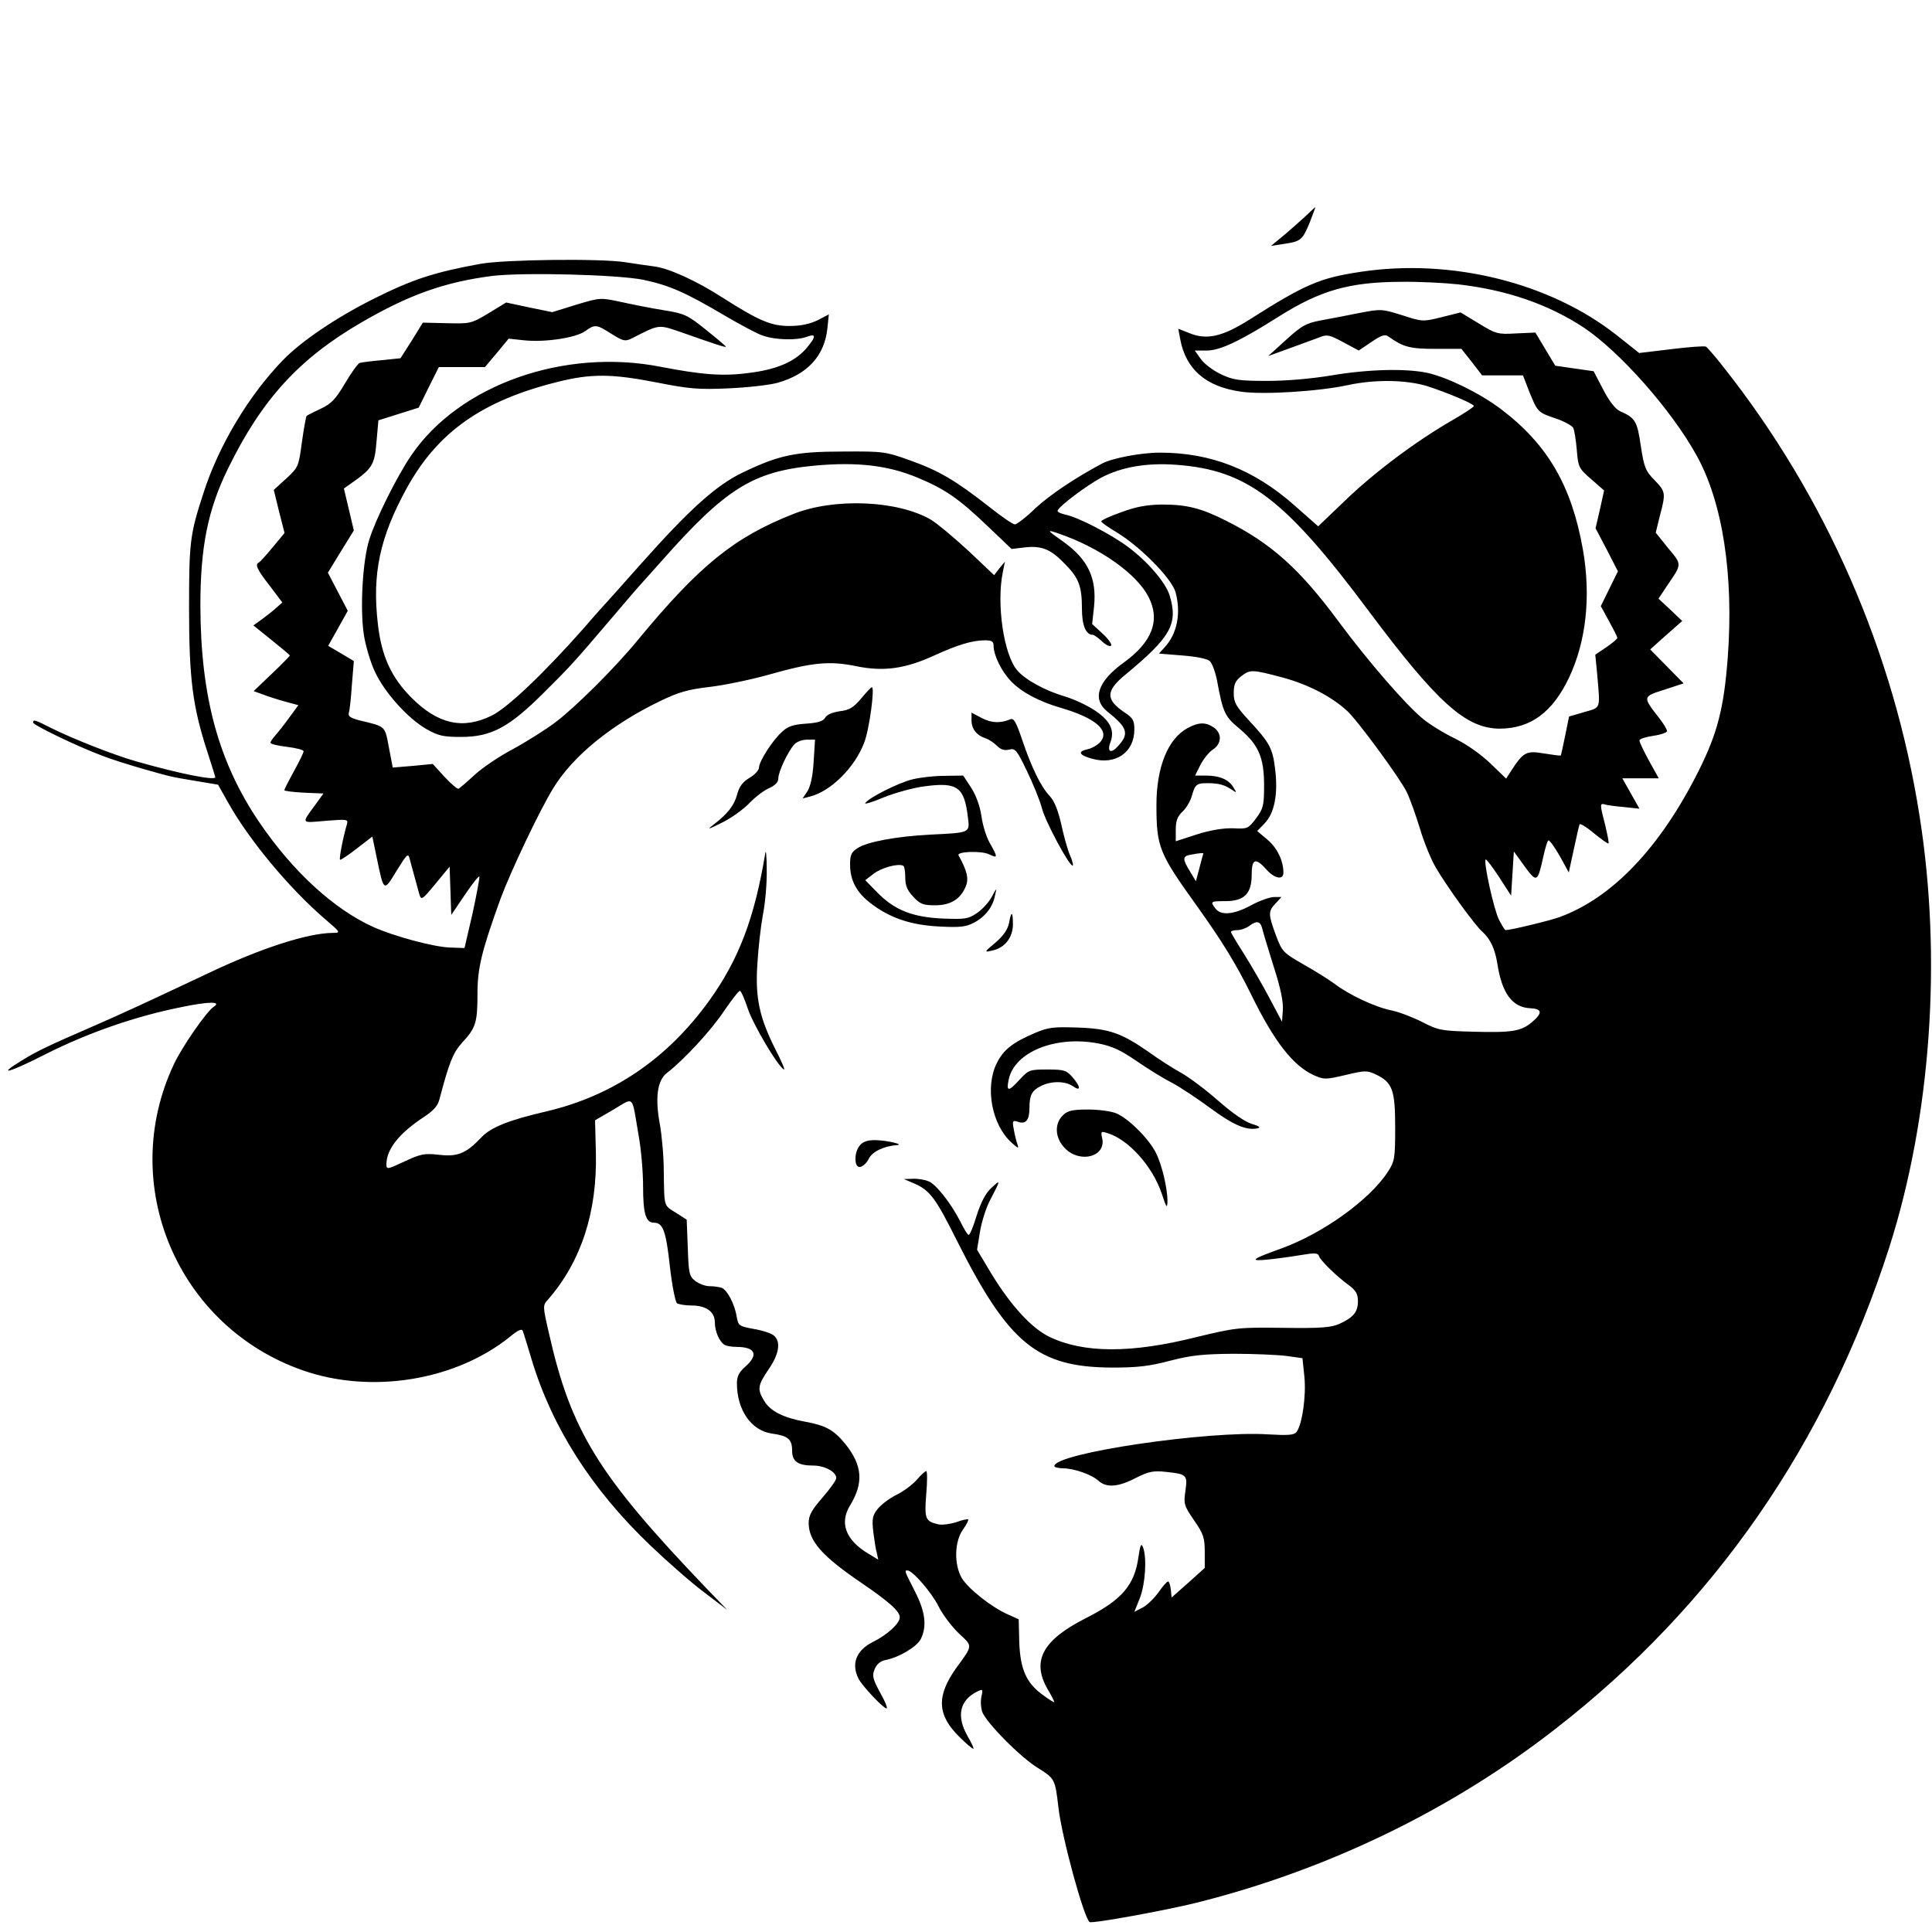 <svg version="1" xmlns="http://www.w3.org/2000/svg" width="933.333" height="933.333" viewBox="0 0 700 700"><path d="M472.5 78.8c-2.2 2-5.8 5.2-8 7l-4 3.3 4.5-.7c6.3-.9 6.9-1.4 9.5-7.7 1.2-3.2 2.2-5.7 2.1-5.7 0 0-1.9 1.7-4.1 3.8zM174 95.6c-16.9 3.1-24.5 5.6-38.9 12.8-13.5 6.8-25.9 15.2-32.6 22.1-12.4 12.8-23.3 31-28.8 48.2-4.9 15-5.2 17.7-5.2 41.8 0 25.4 1.3 35.5 6.6 51.8 1.6 4.9 2.9 9.1 2.9 9.3 0 1.3-12.7-1.2-28.5-5.7-8.4-2.4-22.8-8.1-30.7-12-6.3-3.2-6.8-3.3-6.8-2.1 0 .9 15.7 8.5 25 12 3 1.2 9.7 3.3 14.9 4.8 10.7 3 9.2 2.7 19.3 4.4l7.8 1.3 3.6 6.4c7.6 13.6 22.3 31.3 35.4 42.5 5.5 4.7 5.5 4.8 2.5 4.8-9.1.1-26.1 5.6-44.8 14.5-24.2 11.4-29.6 13.9-41.2 19-16.6 7.2-21.3 9.4-26.7 12.8-9.4 5.7-4.5 4.4 8.8-2.4 15.3-7.7 32.5-13.7 49.1-17 10-2.1 14.8-2.1 11.7-.1-2.5 1.6-11.4 14.4-14.4 20.8-20.5 43.5 1.2 95 46.7 110.9 24.9 8.7 55.4 3.7 75.1-12.2 2.9-2.4 4.3-3 4.6-2.1.3.7 1.7 5.3 3.2 10.3 7.4 24.6 21.7 47.1 43.2 67.6 6 5.7 14.6 13.3 19.3 16.8l8.4 6.4-8.1-8.4c-38.7-40.5-48.5-56.4-56.5-91.8-2.3-10-2.3-10.1-.3-12.3 12-13.8 17.8-31.7 17.3-53.1l-.3-11.8 6.7-3.9c7.7-4.5 6.5-5.7 9.1 9.5.9 4.9 1.6 13.2 1.6 18.3 0 10 1 13.2 3.9 13.2 3.3 0 4.4 2.9 5.8 15.8.8 7 2 13 2.6 13.4.7.4 3 .8 5.2.8 5.4 0 8.5 2.3 8.5 6.1 0 3.2 1.6 6.9 3.4 8.1.6.4 2.5.8 4.3.8 7 0 8.3 2.8 3.3 7.2-2.2 1.9-3 3.5-3 6 0 9.7 5.2 17.1 12.6 18.2 5.9.8 7.4 2 7.4 6.2 0 3.9 2.1 5.4 7.7 5.4 4.1 0 8.3 2.3 8.3 4.5 0 .8-2.3 4-5 7.1-3.9 4.5-5 6.4-5 9.2 0 6.5 4.8 12 19.1 21.7 10.1 6.9 13.9 10.3 13.9 12.5 0 2.2-4.5 6.3-9.7 8.9-6.1 3-8 8-5.2 13.4 1.4 2.7 9 10.7 10.1 10.7.5 0-.5-2.6-2.3-5.7-2.7-5-3-6.2-2-8.5.7-1.8 2-2.9 3.8-3.3 5.1-1 11.4-4.8 12.9-7.6 2.3-4.6 1.7-9.9-2.1-17.3-3.8-7.5-3.9-7.6-2.7-7.6 1.8 0 8.6 7.8 11.2 12.9 1.5 3.1 4.9 7.5 7.4 9.9 5.1 4.8 5.2 4.1-.9 12.5-7.3 10.2-7 17.1 1.2 25.1 2.5 2.5 4.8 4.4 5 4.2.2-.2-.8-2.3-2.2-4.7-4-7.1-2.8-12.7 3.3-15.9 2.3-1.1 2.4-1.1 1.8 1.7-.4 1.6-.2 4.1.3 5.6 1.6 4 13.8 16.4 20.2 20.3 6.1 3.8 6.2 4 7.4 14.4 1.3 11 9.3 40.2 11.3 41.4 1.1.6 27.4-4.2 38.7-7 47.5-11.9 92.4-33.6 130.2-63.1 57.4-44.6 98-103.3 120.8-174.3 15.1-47.3 19.2-104.5 11-156.3-9.3-59.6-34-115.9-71.2-162.9-2.9-3.7-5.7-6.9-6.2-7.2-.5-.3-6.1.1-12.5.9l-11.7 1.4-8.2-6.5c-24.1-19-59.9-27.9-92.8-22.9-14.6 2.2-19.9 4.4-40.2 17.3-10 6.3-15.6 7.5-22 4.8l-3.8-1.5.7 3.7c2 11 9.3 17.3 22 19.1 8 1.2 28.4-.1 38.9-2.4 9.8-2.1 21-1.9 28.6.4 7.4 2.4 16.9 6.4 16.9 7.2 0 .4-3.7 2.8-8.2 5.4-12.7 7.3-28.2 18.9-38.7 29.1l-9.5 9.1-8.6-7.6c-14.7-13-30.3-19.1-48.7-19.1-7 0-17.4 2-21.1 4-9.9 5.3-18.8 11.3-24 16.1-3.4 3.3-6.8 5.9-7.5 5.9-.7 0-4.8-2.8-9.2-6.3-12.4-9.7-18.2-13.1-28.5-16.8-9.2-3.3-9.9-3.4-24.5-3.3-17.3 0-23.3 1.3-36.4 7.6-9.6 4.6-19.1 13.1-37.5 33.8-6.1 6.9-11.3 12.7-11.6 13-.3.3-4.1 4.5-8.4 9.5-14.4 16.3-27.7 29-33.5 31.8-10.4 5.1-19.4 3.1-29-6.5-7.3-7.3-10.9-15.1-12.2-26.8-2.1-18.1.7-31.3 10.4-49 11.2-20.4 27.3-31.8 54.6-38.6 12.3-3.1 19.8-3 36.2.2 11.6 2.3 15.1 2.6 25.9 2.1 6.9-.3 14.8-1.2 17.7-2 11-3.1 17.1-9.9 18.1-19.9l.5-4.9-4 2.1c-2.7 1.3-6 2.1-10 2.1-6.7.1-11.2-1.8-24.4-10.2-9.6-6.2-19.7-10.8-25.1-11.4-2.4-.3-7-1-10.3-1.5-8.8-1.4-43.6-1-52.5.6zm59.2 5.8c9.4 2 15.2 4.6 28.8 12.6 5.8 3.4 12.2 6.9 14.4 7.6 4.5 1.6 12.4 1.8 16 .4 3.5-1.3 3.3.1-.5 4.5-4.1 4.6-10.6 7.4-20.4 8.6-9.4 1.3-17.1.7-32.1-2.2-35.1-6.9-73.1 6.6-90.4 32.1-5.2 7.6-12.9 23.1-15.2 30.5-2.4 7.5-3.4 24.7-2 34.3.6 4 2.4 10.1 4 13.5 3.5 7.6 11.9 16.9 18.6 20.8 4.4 2.5 6.1 2.9 12.7 2.9 10.9 0 17.4-3.5 29.9-16 10-9.9 11.2-11.3 25-27.5 4.7-5.5 8.7-10.2 9-10.5.3-.3 4.1-4.6 8.5-9.5 23.5-26.6 33.3-32.7 55.7-34.8 15.3-1.4 26.5-.1 37.1 4.3 10.1 4.2 14.9 7.5 25.4 17.5l8.8 8.4 5.1-.6c6-.6 9.2.7 14.6 6.4 4.7 4.8 5.8 7.9 5.8 15.8 0 6 1.4 9.5 3.9 9.5.5 0 2 1.1 3.4 2.4 1.5 1.4 2.9 2 3.3 1.5.3-.5-1.1-2.5-3.2-4.4l-3.7-3.4.7-6.4c1-10.3-2.2-17-11.1-23.4-6.3-4.4-6.3-4.6-1.2-2.8 14.6 5.1 27.7 14.4 32 22.7 4.4 8.5 1.4 16.4-9 23.9-9.4 6.8-11.5 13.2-5.9 17.7 7.3 5.8 8 8 4 12.4-2.6 3-4.2 2.3-2.9-1.2 1.7-4.4-.1-8-5.8-11.7-2.7-1.8-7.5-4-10.5-4.9-7.2-2.1-14.6-6.1-17.5-9.6-4.8-5.6-7.5-23.9-5.2-35.3l.8-4-2 2.4-1.9 2.5-9.3-8.8c-5.2-4.8-11.3-9.9-13.6-11.3-12-7-34.9-8-49.8-2.1-21.6 8.5-34.1 18.7-56.5 45.8-8.1 9.9-22.4 24.1-29.5 29.5-3.8 2.9-11 7.4-16 10.1-4.9 2.6-11.2 6.9-13.8 9.4-2.7 2.5-5.2 4.6-5.6 4.8-.4.1-2.7-1.8-5.1-4.4l-4.2-4.6-7.3.7-7.2.6-1.4-7.3c-1.5-7.9-1-7.5-10.7-9.8-3.3-.9-4.2-1.5-3.8-2.8.3-.9.8-5.5 1.1-10.2l.7-8.5-4.7-2.8-4.6-2.7 3.6-6.4 3.5-6.3-3.6-6.9-3.6-6.9 4.7-7.7 4.7-7.6-1.8-7.6-1.8-7.6 2.4-1.7c7.9-5.5 8.7-6.8 9.4-15.1l.7-7.9 7.3-2.3 7.3-2.3 3.6-7.3 3.7-7.4H175.7l4.3-5.1 4.3-5.2 5.6.6c7.6.8 18.7-.9 22.1-3.3 3.6-2.6 4.1-2.5 9.6 1 4.2 2.6 4.9 2.8 7.3 1.6 10.5-5.3 9.3-5.2 19.4-1.7 10.8 3.8 14.7 5.1 14.7 4.7 0-.2-3.2-2.9-7.2-6.1-6.7-5.4-7.8-5.9-15.3-7.1-4.4-.7-11.4-2.1-15.5-3-7.5-1.6-7.5-1.6-16.2 1l-8.7 2.7-8.3-1.7-8.4-1.8-6.4 3.9c-6.3 3.8-6.7 3.8-15.1 3.6l-8.7-.2-4 6.5-4.1 6.4-6.8.7c-3.7.3-7.3.8-8 1-.6.2-3 3.5-5.3 7.4-3.4 5.8-5 7.4-8.8 9.2-2.6 1.2-4.9 2.4-5.1 2.6-.2.1-1 4.4-1.7 9.4-1.2 9-1.3 9.2-5.7 13.3l-4.5 4.1 1.9 7.8 2 7.8-4.3 5.2c-2.4 2.9-4.6 5.3-5 5.5-1.5.7-.7 2.5 3.9 8.4l4.6 6.1-2.4 2.1c-1.3 1.2-3.7 3-5.3 4.2l-2.8 2 6.6 5.3c3.6 2.9 6.6 5.4 6.6 5.6 0 .2-2.9 3.2-6.5 6.6l-6.6 6.3 3.3 1.2c1.8.7 5.5 1.9 8.1 2.6l4.8 1.3-3.3 4.5c-1.8 2.5-4.1 5.4-5 6.4-1 1.1-1.8 2.3-1.8 2.7 0 .5 2.7 1.1 6 1.5 3.3.4 6 1.1 6 1.6s-1.6 3.8-3.5 7.2c-1.9 3.5-3.5 6.6-3.5 6.9 0 .3 3.2.7 7.1.9l7.1.3-2.9 4c-5.2 7.1-5.4 6.7 3.7 5.9 7.8-.6 8.2-.6 7.7 1.2-1.5 5.2-2.9 12.6-2.5 12.9.2.2 2.9-1.6 6-4l5.7-4.4 1.6 7.7c2.6 12.5 2.5 12.4 7.2 4.7 3.7-6 4.2-6.5 4.7-4.4 1.7 6.2 2.9 10.6 3.5 12.8.7 2.4 1 2.2 5.9-3.7l5.1-6.2.3 8.7.3 8.8 5-7.4c2.7-4 5-6.9 5.2-6.5.1.5-1 6.5-2.5 13.4l-2.9 12.5-5.4-.2c-5.8-.2-20.3-4.1-27.8-7.5-14.1-6.4-29-20-41.1-37.8-14.8-21.8-21.3-45.5-21.4-78.5 0-21.3 2.7-34.9 10.1-49.9 12.2-24.9 25.7-39.7 48.3-52.8 17.2-10 30.1-14.6 47.2-16.8 11.1-1.4 45.9-.5 55 1.4zm294.9 1.6c17.7 2 32.8 7.2 45.6 15.6 13.1 8.7 31.9 29.9 41 46.4 9.5 17.1 13.5 43.5 11.3 73.2-1.4 18.4-3.7 27.4-10.6 41.2-13.9 27.7-31.2 45.9-50.4 52.9-3.6 1.3-17.7 4.7-19.5 4.7-.3 0-1.3-1.7-2.4-3.8-1.8-3.5-5.7-21-4.8-21.8.2-.2 2.4 2.6 4.8 6.3l4.4 6.8.5-8 .5-8 3.9 5.4c4.4 6 4.7 5.8 6.7-3.2.7-3.2 1.5-6 1.9-6.2.4-.2 2.2 2.3 4.1 5.6l3.3 6 1.8-8.3c1-4.6 1.9-8.7 2.1-9.1.1-.5 2.5.9 5.2 3.2 2.7 2.2 5.1 3.9 5.3 3.7.2-.3-.4-3.2-1.2-6.6-1.9-7.4-2-8-.3-7.6.6.3 3.8.7 7 1l5.7.6-3.1-5.5-3.1-5.5H601l-3.5-6.3c-1.9-3.5-3.5-6.8-3.5-7.4 0-.6 2.3-1.3 5-1.7 2.8-.4 5-1.2 5-1.7 0-.6-1.3-2.8-2.9-4.8-6-7.7-6-7.7 1.9-10.2l7-2.3-6.1-6.2-6-6.1 5.8-5.2 5.8-5.1-4.3-4.1-4.3-4 3-4.5c5.6-8.2 5.6-7.7.5-13.8l-4.5-5.6 1.5-6.1c2.2-8.3 2.1-8.8-2-13-3.2-3.3-3.7-4.5-4.9-12.3-1.3-9-2-10.2-7.5-12.6-1.6-.7-3.9-3.5-6.1-7.8l-3.5-6.7-7-1-6.9-1-3.6-6-3.6-6-7 .3c-6.6.4-7.3.2-13.5-3.6l-6.6-4-6.8 1.7c-6.9 1.7-7 1.7-14.4-.7-7.4-2.3-7.6-2.3-15.5-.8-4.4.9-10.7 2.1-14 2.7-5.2 1-6.8 1.8-12.5 7l-6.5 5.9 8-2.9c4.4-1.6 9.3-3.4 10.9-4 2.4-1 3.5-.7 8.3 1.9l5.6 3 4.6-3.1c3.5-2.4 4.9-2.9 6.1-2 5.4 3.8 7.7 4.5 17 4.5h9.5l3.8 4.8 3.7 4.8h14.8l2.2 5.7c3.1 7.6 3.1 7.7 9.6 9.9 3.1 1 5.9 2.6 6.4 3.4.4.8 1 4.4 1.3 8 .5 6.2.7 6.7 5.2 10.6l4.7 4.1-1.5 6.8-1.6 6.9 4.1 7.8 4 7.8-3.1 6.3-3.1 6.3 3 5.5c1.6 2.9 3 5.7 3 6 0 .4-1.8 1.9-4 3.4l-4 2.7.7 7.2c1.1 12.9 1.4 11.8-4.7 13.6l-5.5 1.6-1.4 6.9c-.8 3.9-1.5 7.1-1.6 7.2-.1.2-2.8-.2-6-.7-6.5-1.1-7.5-.6-12 6.3l-1.8 2.8-5.6-5.4c-3.4-3.3-8.5-6.9-12.9-9.1-4-1.9-9.3-5.2-11.7-7.2-6.1-5-19.5-20.4-30.5-35.2-14.2-19.2-24.4-28.3-40.7-36.5-9.1-4.6-14.3-5.9-23.3-5.9-5.7.1-9.4.8-14.8 2.8-4 1.4-7.2 2.9-7.2 3.3 0 .4 2.6 2.2 5.8 4.1 8.5 5.2 19.7 16.6 21.1 21.5 2.1 7.7.6 15.2-4 20.1l-2 2.2 8.6.7c5.1.4 9.1 1.2 9.9 2.1.8.8 2 4 2.6 7.2 2.1 11.4 2.8 12.9 8.2 17.3 6.8 5.8 8.8 10.3 8.8 20.5 0 7.3-.3 8.4-2.9 11.9-2.8 3.7-3.1 3.9-8.2 3.6-3.6-.1-8.1.6-13.2 2.2l-7.7 2.5v-4.2c0-3.2.6-4.8 2.5-6.6 1.4-1.3 3-4.1 3.5-6.2.9-3.1 1.5-3.8 3.8-4 4.8-.2 7.4.3 10 2 2.4 1.6 2.4 1.6 1.1-.5-1.7-2.9-5.1-4.3-10-4.3H433l1.9-3.8c1.1-2.2 3.1-4.6 4.5-5.6 3.3-2.1 3.4-5.9.4-8-2.9-2-5.5-2-9.5.2-7.1 3.8-11.3 14.1-11.3 27.8 0 15.3.9 17.5 14.7 36.7 9.2 12.9 14.2 21 19.8 32.4 8.2 16.7 15 25.4 22.4 28.8 3.8 1.7 4.3 1.7 11.6 0 7.1-1.7 7.8-1.7 11-.2 6 2.9 7 5.5 7 19.2 0 11.2-.2 12.3-2.6 16-6.7 10.3-23.6 22.4-38.8 27.9-10.6 3.8-11.6 4.6-5.1 4 3-.3 8.4-1 11.9-1.6 5.4-.9 6.6-.9 7 .3.5 1.6 6.2 7.2 11 10.7 2.4 1.8 3.1 3.1 3.1 5.7 0 3.9-1.7 5.9-6.8 8.2-3 1.3-6.7 1.6-20.4 1.4-16.1-.2-17-.1-31.5 3.4-23.5 5.9-40.7 5.8-53-.1-6.5-3.1-14-11.3-21.1-22.9l-5.2-8.7 1.1-6.7c.6-3.6 2.3-8.9 3.8-11.6 3.7-7.1 3.7-7.3.3-4.1-2.1 1.9-3.8 5.2-5.4 10.2-1.2 4-2.5 7.1-2.9 6.8-.5-.2-1.7-2.3-2.9-4.7-3.4-6.7-8.9-13.7-11.6-14.7-1.4-.6-4-1-5.7-.9l-3.2.1 3.5 1.5c5.9 2.5 7.9 5.2 15.7 20.8 18.8 37.4 29.2 45.9 56.3 46 9.1 0 13.5-.5 21-2.5 7.8-2 11.9-2.4 23-2.5 7.4 0 16.1.4 19.2.8l5.7.8.7 6.7c.7 7-.8 17.5-2.9 20.1-.9 1.1-3.2 1.2-10.3.8-21.6-1.4-77.4 6.8-77.4 11.5 0 .4 1.5.8 3.3.8 4.1.1 10.3 2.3 12.8 4.6 2.8 2.5 7.1 2.2 13.4-1.1 4.8-2.4 6.4-2.7 11-2.2 7.5.8 7.8 1.1 7 6.9-.7 4.7-.5 5.3 3.1 10.6 3.4 4.9 3.9 6.3 3.9 11.5v5.8l-6 5.4-6 5.3-.3-2.9c-.2-1.6-.6-2.9-1-2.9s-2 1.8-3.5 4c-1.6 2.2-4.2 4.7-5.8 5.5L411 584l2-5c2-5.2 2.6-14.7 1.1-18.5-.6-1.5-1-.7-1.6 3.5-1.4 10.3-6 15.7-19.1 22.3-15.6 7.9-19.7 15.4-13.9 25.6 1.4 2.3 2.5 4.5 2.5 4.8 0 .2-1.8-.8-3.9-2.4-6.2-4.4-8.4-9.3-8.8-19.2l-.2-8.4-4-1.8c-5.9-2.6-14.3-9.3-16.6-13.1-2.9-4.9-2.7-13.3.4-17.6 1.3-1.8 2.1-3.5 1.9-3.7-.2-.2-2.2.2-4.3 1-2.2.7-5.1 1.1-6.5.8-4.8-1.1-5.1-2-4.4-11 .4-4.5.4-8.3 0-8.3s-1.9 1.4-3.3 3c-1.4 1.7-4.7 4.2-7.3 5.5-2.7 1.3-5.8 3.7-7 5.2-1.9 2.4-2.1 3.6-1.6 8.3.4 3 .9 6.5 1.3 7.7l.5 2.4-3.6-2.2c-8.1-4.8-10.5-11-6.7-17.3 5.1-8.3 4.6-14.6-1.6-22.4-4.2-5.1-7-6.7-14.6-8.1-7.8-1.4-12.6-3.8-14.8-7.5-2.6-4.3-2.4-5.6 1.6-11.5 3.8-5.5 4.5-10 1.9-12.2-.9-.8-4.2-1.9-7.3-2.4-5.3-1-5.6-1.1-6.2-4.5-.7-4.5-3.4-9.6-5.4-10.4-.9-.3-2.9-.6-4.5-.6-1.5 0-3.8-.9-5.1-1.9-2.2-1.7-2.4-2.8-2.7-12.1l-.4-10.1-3.9-2.5c-4.5-2.8-4.2-1.9-4.4-14.9 0-5.5-.7-13.1-1.4-17-1.8-9.7-1-16.1 2.6-18.8 6-4.6 16.1-15.5 20.7-22.5 2.7-3.9 5.2-7.2 5.7-7.2.4 0 1.7 3 2.9 6.6 2 5.8 10.6 20.4 13 21.9.6.3-.8-2.9-3-7.2-5.8-11.5-7.4-18.7-6.6-30.8.3-5.5 1.2-13.6 2-18 .9-4.4 1.5-11.8 1.4-16.5 0-4.7-.3-7.4-.5-6-3.9 23.6-9.6 38.6-20.3 53.5-15.1 21-34.8 34.4-58.7 40.1-13.9 3.2-20.4 5.8-23.9 9.5-5.5 5.8-8.6 7.1-15.3 6.3-5.4-.6-6.7-.3-12.5 2.4-6.2 2.9-6.6 3-6.6 1.1 0-5.5 4.6-11.3 13.6-17.2 3.6-2.4 5.1-4.1 5.7-6.7 3.5-13.3 4.9-16.7 8.3-20.4 4.8-5.2 5.4-7.2 5.4-17.5 0-9.4 1.5-15.5 8.4-34.6 3.6-9.7 14.1-31.9 19.1-40 7.1-11.6 21.2-23.1 38.7-31.5 6.8-3.3 10.2-4.2 17.8-5.1 5.2-.6 15-2.6 21.7-4.5 15.9-4.5 21.9-5 31.7-3s17.7.9 28.3-4c8.4-3.8 13.6-5.4 18.1-5.4 2.6 0 3.2.4 3.2 2 0 3.4 2.9 9.3 6.3 12.8 3.8 4 10.2 7.4 18.2 9.7 12.6 3.7 17.8 8.3 14.1 12.4-1 1.1-3.1 2.3-4.7 2.6-3.6.8-2.9 2.1 1.8 3.4 8.5 2.4 15.3-2.3 15.3-10.6 0-3.2-.5-4.2-3.6-6.2-6.9-4.7-6.8-7.8.4-13.7 16.4-13.6 19.1-18.3 16-28.6-1.4-4.7-8.1-12.5-15.3-17.8-6.1-4.5-17.7-10.5-22.3-11.5-1.8-.4-3.2-1-3-1.5.6-1.7 10.4-9 15.7-11.9 7.4-3.9 16.5-5.5 27.3-4.7 25.7 1.9 39.3 12.2 69.8 53.1 24.9 33.3 35.2 42.5 47.5 42.5 11.1-.1 19-5.9 25-18.5 6.2-13.1 8-29.5 5-46.5-4.1-23.1-12.8-38-29.7-50.8-7.7-5.8-19.4-11.5-26.6-13.1-8-1.7-21.7-1.3-34.7.9-7.2 1.2-16.2 2-23.3 2-10.2 0-12.4-.3-16.8-2.4-2.8-1.3-6.1-3.8-7.3-5.5l-2.2-3.1h4.3c4.8 0 11.9-3.3 26.1-12.3 15.1-9.5 25.5-12.5 44.2-12.6 6.6-.1 15.9.4 20.6.9zm-63.3 142.5c8.9 2.4 17.4 6.7 23.1 11.9 3.7 3.2 19.3 24.5 21.8 29.6 1.2 2.5 3.3 8.4 4.8 13.3 1.4 4.8 4 11.1 5.7 14 4.1 7 14 20.7 16.8 23.2 3 2.7 4.6 6.2 5.5 11.5 1.6 10.8 5.4 16 11.9 16.3 4.4.2 4.6 1.7.6 5.1-4 3.3-7.3 3.8-21.6 3.4-11-.3-12.3-.5-17.9-3.4-3.3-1.7-8.4-3.7-11.3-4.3-6-1.2-15.5-5.7-20.6-9.6-1.9-1.4-6.9-4.6-11.2-7-7.5-4.3-7.9-4.7-10.1-10.6-2.8-7.6-2.9-8.7-.1-11.6l2.1-2.3h-2.6c-1.5 0-5.3 1.3-8.4 3-6.3 3.4-10.9 3.8-12.9 1.2-2-2.6-1.8-2.7 3.6-2.7 6.8 0 9.5-2.7 9.5-9.5 0-5.9 1.4-6.4 5.3-2 2.9 3.3 6.2 4 6.2 1.2 0-4.3-2.2-8.9-5.7-11.9l-3.8-3.2 2.7-2.8c3.6-3.7 4.9-10.7 3.8-19.6-.9-7.6-1.9-9.5-9.6-17.8-4.6-5-5.4-6.4-5.4-9.8 0-3.1.6-4.4 2.6-6 3.4-2.6 3.9-2.6 15.2.4zM436 309.2c-.1.2-.7 2.5-1.4 5.2l-1.3 4.9-2.1-3.5c-2.8-4.5-2.8-5.6.1-6.1 3-.6 4.7-.7 4.7-.5zm21.4 27.5c.4 1.6 2.3 7.8 4.2 13.9 2.4 7.4 3.4 12.5 3.2 15.3l-.3 4.3-4.4-8.3c-2.4-4.6-6.6-11.8-9.2-16-2.7-4.2-4.9-7.9-4.9-8.2 0-.4 1-.7 2.3-.7 1.3 0 3.2-.7 4.3-1.5 2.8-2.1 4.1-1.8 4.8 1.2z"/><path d="M312 253.1c-2.8 3.3-4.3 4.2-7.8 4.6-2.6.4-4.6 1.2-5.2 2.3-.7 1.3-2.6 1.9-7 2.2-4.6.3-6.6 1-8.6 2.9-3.5 3.1-8.4 10.8-8.4 13 0 .9-1.5 2.6-3.4 3.7-2.5 1.5-3.8 3.2-4.5 6-1.1 4.1-3.5 7.1-8.6 11-2.5 1.9-2 1.8 3-.7 3.3-1.6 7.8-4.8 10-7.1s5.5-4.8 7.3-5.5c2.1-1 3.2-2.1 3.2-3.5 0-2.3 3.4-9.6 5.8-12.3.8-.9 2.8-1.7 4.5-1.7h3l-.5 7.9c-.3 5.3-1.1 8.8-2.2 10.7l-1.8 2.7 2.7-.7c7.5-1.9 16.2-10.5 19.6-19.5 1.9-4.8 3.9-20.1 2.8-20.1-.3 0-2 1.8-3.9 4.1zM352 261c0 3.1 1.9 5.5 5.1 6.5 1.2.4 3 1.6 4.1 2.7 1.4 1.4 2.7 1.8 4.4 1.4 2.2-.6 2.8.1 6.4 7.6 2.2 4.5 4.7 10.6 5.5 13.6 1.2 4.9 10.3 21.7 11.2 20.8.2-.2-.2-2-1.1-3.9-.8-1.9-2.2-6.9-3.1-11.1-1.1-4.9-2.5-8.4-4.1-10.1-3.3-3.5-6.6-10.3-10-20.3-2.2-6.6-3.1-8.1-4.3-7.6-3.6 1.5-6.8 1.4-10.3-.4l-3.8-2v2.8zM330.5 282.4c-4.9 1.2-15.9 6.7-17 8.6-.3.5 2.7-.4 6.7-2.1 4-1.6 10.7-3.5 14.8-4 11.9-1.6 14.4.2 15.7 11.3.7 5.6.9 5.5-13.7 6.2-11.9.6-22.9 2.6-26.3 4.9-2.2 1.4-2.7 2.5-2.7 5.8 0 5.9 2.3 10.2 7.5 14.2 6.9 5.3 14.5 7.9 25 8.4 7.4.4 9.6.1 12.4-1.4 4-2.1 6.8-5.6 7.6-9.8.7-3 .7-3-1.2.5-1 1.9-3.4 4.5-5.3 5.8-3.2 2.2-4.3 2.3-12.5 2-11-.5-17.4-3.1-23.6-9.4l-4.4-4.5 3-2.3c2.8-2.2 9-3.9 10.8-2.9.4.2.7 2.1.7 4.3 0 2.8.7 4.6 2.9 6.9 2.5 2.7 3.6 3.1 7.9 3.1 5.6 0 9.2-2.2 11.1-6.8 1.2-2.8.5-5.7-2.6-11.3-.8-1.4 8.3-1.7 11-.4 3.3 1.6 3.3 1.2.3-4.1-1.3-2.3-2.6-6.6-3-9.7-.5-3.4-1.8-7.2-3.6-10.1l-3-4.6-6.7.1c-3.8 0-9.1.6-11.8 1.3zM365.6 334.4c-.5 2.4-2 4.6-4.9 7.1-4.2 3.5-4.2 3.6-1.2 2.9 4.5-.9 7.5-4.7 7.5-9.5s-.6-5-1.4-.5zM374.9 374.3c-8 3.4-11.4 6.1-13.8 11-4.3 8.8-1.7 22.3 5.4 28.7 2.5 2.2 2.7 2.3 2.1.5-.4-1.1-1-3.5-1.3-5.4-.6-3.1-.4-3.3 1.7-2.6 2.7.9 4-.7 4-5.2s.9-6.2 4.1-7.8c3.7-1.9 8.9-1.9 11.7.1 2.9 2 2.8.2-.2-3.3-2.2-2.5-3-2.8-9.1-2.8-6.4 0-6.8.1-10.2 3.8-3.9 4.3-4.8 4.3-3.8-.3 2.2-9.9 16.9-15.8 32.1-13 5.3 1 8.3 2.4 14.3 6.5 4.2 2.9 9.9 6.4 12.7 7.8 2.7 1.4 8.9 5.5 13.8 9.1 8.4 6.2 13.2 8.3 17.3 7.4 1.2-.3.5-.8-2.2-1.6-2.5-.8-7-3.9-11.9-8.2-4.4-3.9-10.5-8.5-13.5-10.2-3.1-1.7-8.4-5.1-11.7-7.5-10-7-14.5-8.6-25.9-9-8.8-.3-10.7-.1-15.6 2z"/><path d="M385.2 404c-3.3 3.1-3 8.4.7 12.1 5.6 5.6 15.1 2.9 13.4-3.9-.5-2.2-.3-2.4 1.8-1.7 7.6 2.2 16.4 11.9 19.8 21.9 1.7 5.2 2 5.6 2.1 2.9 0-4.8-2-13.3-4.2-17.6-2.5-5.1-10-12.5-14.3-14.3-1.9-.8-6.5-1.4-10.3-1.4-5.5 0-7.3.4-9 2zM311.7 414.8c-2.4 2.6-2.3 8.5 0 8 1-.2 2.4-1.5 3.1-3 1.2-2.5 5.5-4.6 10.2-4.9 2.8-.2-3.5-1.7-7.6-1.8-2.8-.1-4.6.5-5.7 1.7z"/></svg>